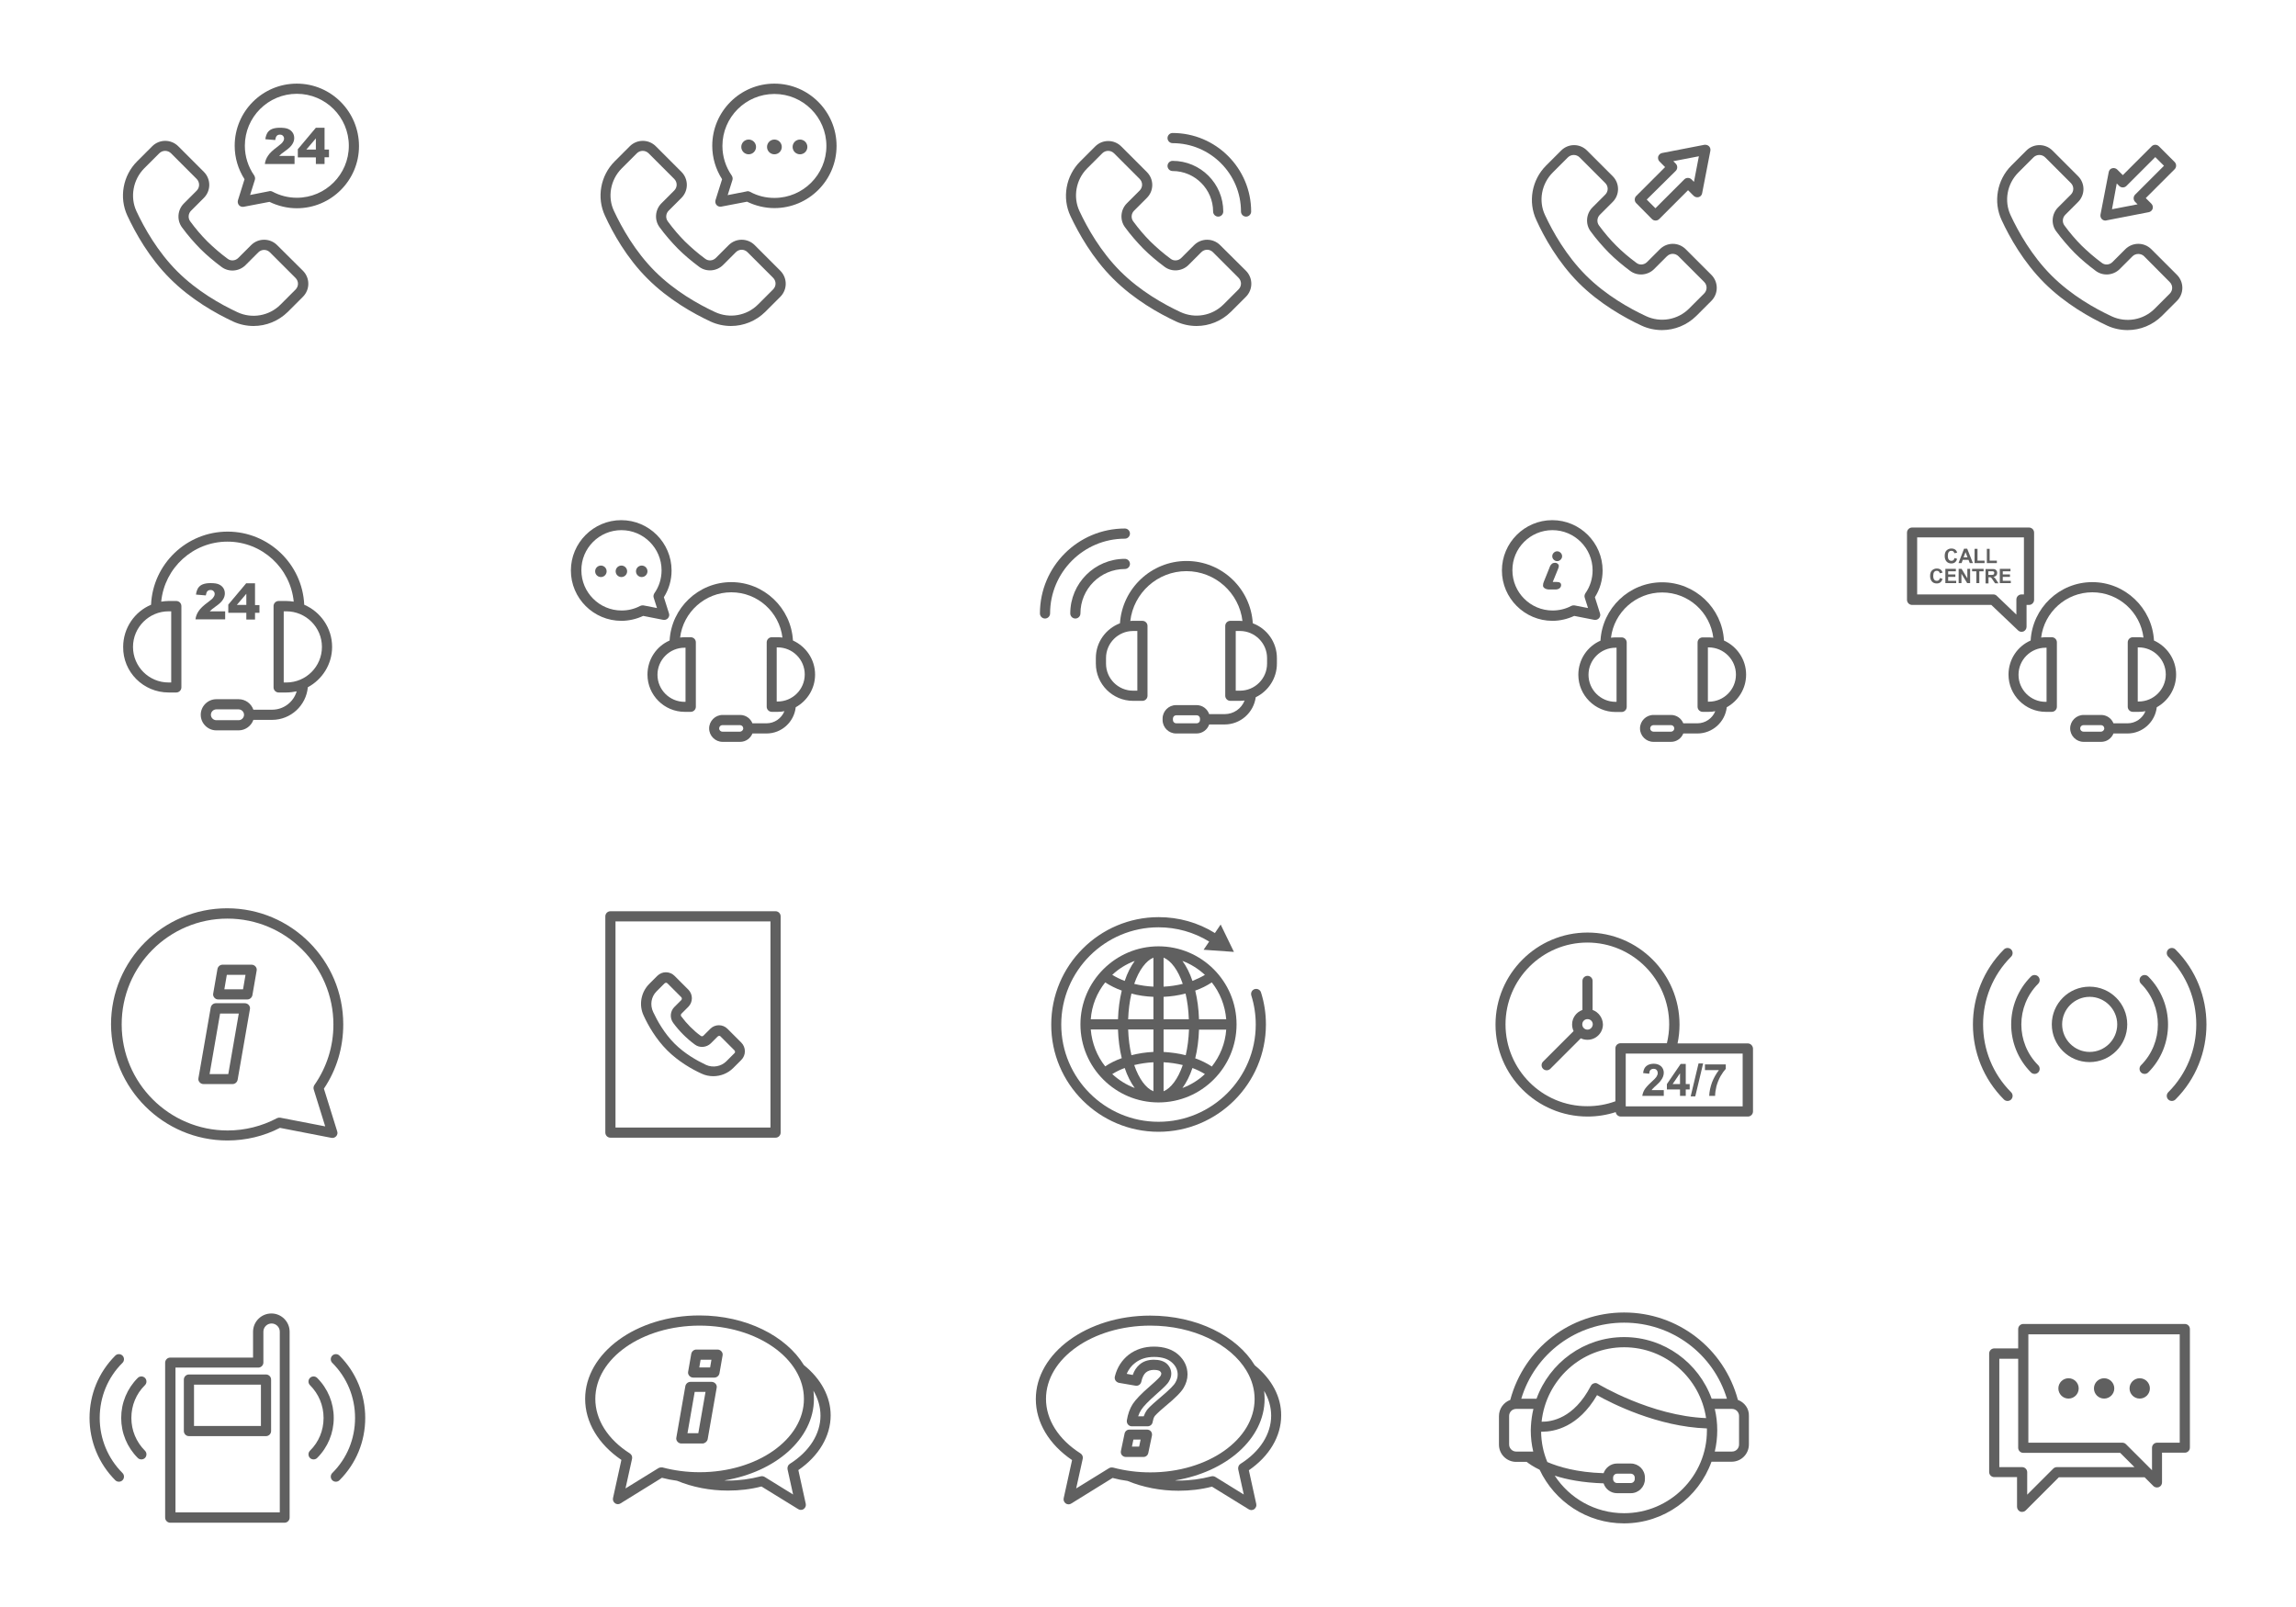 <?xml version="1.0" encoding="utf-8"?>
<!-- Generator: Adobe Illustrator 21.0.0, SVG Export Plug-In . SVG Version: 6.00 Build 0)  -->
<svg version="1.1" id="Layer_1" xmlns="http://www.w3.org/2000/svg" xmlns:xlink="http://www.w3.org/1999/xlink" x="0px" y="0px"
	 width="1400px" height="980px" viewBox="0 0 1400 980" style="enable-background:new 0 0 1400 980;" xml:space="preserve">
<style type="text/css">
	.st0{fill:#606060;}
</style>
<g>
	<path class="st0" d="M103.8,170c12.7,12.7,27.9,21.2,38.4,26.1c3.9,1.8,8.2,2.7,12.4,2.7c7.7,0,15.2-3,20.9-8.6l9.2-9.2
		c4.4-4.4,4.4-11.5,0-15.9L169,149.5c-4.4-4.4-11.5-4.4-15.9,0l-7.8,7.8c-1.8,1.8-4.6,2-6.5,0.5c-4.5-3.3-8.6-6.9-12.3-10.5
		c-3.7-3.7-7.2-7.8-10.5-12.3c-1.5-2-1.2-4.8,0.5-6.5l7.8-7.8c4.4-4.4,4.4-11.5,0-15.9l-15.6-15.6c-4.4-4.4-11.5-4.4-15.9,0
		l-9.2,9.2c-8.7,8.7-11.1,22.1-5.9,33.2C82.6,142.1,91.1,157.4,103.8,170z M87.9,102.7l9.2-9.2c1-1,2.3-1.5,3.6-1.5
		c1.3,0,2.6,0.5,3.6,1.5l15.6,15.6c0.9,0.9,1.5,2.2,1.5,3.6c0,1.3-0.5,2.6-1.5,3.6l-7.8,7.8c-3.9,3.9-4.4,10.2-1.1,14.6
		c3.5,4.8,7.3,9.1,11.1,13c3.9,3.9,8.3,7.6,13,11.1c4.4,3.3,10.7,2.8,14.6-1.1l7.8-7.8c2-2,5.1-2,7.1,0l15.6,15.6c2,2,2,5.1,0,7.1
		l-9.2,9.2c-6.9,6.9-17.4,8.7-26.2,4.6c-10.1-4.7-24.6-12.8-36.7-24.9c-12-12-20.2-26.6-24.9-36.7C79.2,120.2,81.1,109.6,87.9,102.7
		z"/>
	<path class="st0" d="M145.1,122.1c-0.3,1-0.1,2.2,0.6,3c0.7,0.8,1.8,1.2,2.9,1l15.7-3c5.2,2.5,10.9,3.9,16.7,3.9
		c20.9,0,37.9-17,37.9-37.9S202,51,181,51s-37.9,17-37.9,37.9c0,7.3,2.1,14.3,6,20.4L145.1,122.1z M181,57.2
		c17.5,0,31.7,14.2,31.7,31.7s-14.2,31.7-31.7,31.7c-5.2,0-10.3-1.3-14.8-3.7c-0.4-0.2-0.9-0.4-1.4-0.4c-0.2,0-0.4,0-0.6,0.1
		l-11.7,2.3l2.9-9.2c0.3-0.9,0.1-1.9-0.4-2.7c-3.7-5.3-5.7-11.6-5.7-18.1C149.3,71.4,163.5,57.2,181,57.2z"/>
	<path class="st0" d="M169.3,89.4c-2.9,2.1-4.9,4-5.9,5.6c-1.1,1.6-1.7,3.3-1.9,5h18.1v-4.9h-9.4c0.6-0.5,1-1,1.4-1.3
		c0.4-0.3,1.2-0.9,2.4-1.8c2-1.4,3.5-2.8,4.2-4c0.8-1.2,1.2-2.5,1.2-3.8c0-1.2-0.3-2.4-1-3.4s-1.6-1.7-2.8-2.2
		c-1.2-0.5-2.8-0.7-5-0.7c-2,0-3.6,0.3-4.8,0.8c-1.2,0.5-2,1.2-2.7,2.2c-0.6,1-1.1,2.3-1.3,4l6,0.5c0.2-1.2,0.5-2.1,1-2.6
		c0.5-0.5,1.1-0.7,1.9-0.7c0.7,0,1.4,0.2,1.8,0.7c0.5,0.5,0.7,1,0.7,1.7c0,0.6-0.2,1.3-0.7,1.9C172.2,87.1,171.1,88,169.3,89.4z"/>
	<path class="st0" d="M192.6,100h5.3v-4.1h2.7v-4.7h-2.7V77.9h-5.3l-11,13.1v5h11V100z M186.8,91.2l5.8-6.8v6.8H186.8z"/>
</g>
<g>
	<path class="st0" d="M394.9,170c12.7,12.7,27.9,21.2,38.4,26.1c3.9,1.8,8.2,2.7,12.4,2.7c7.7,0,15.2-3,20.9-8.6l9.2-9.2
		c4.4-4.4,4.4-11.5,0-15.9l-15.6-15.6c-4.4-4.4-11.5-4.4-15.9,0l-7.8,7.8c-1.8,1.8-4.6,2-6.5,0.5c-4.5-3.3-8.6-6.9-12.3-10.5
		c-3.7-3.7-7.2-7.8-10.5-12.3c-1.5-2-1.2-4.8,0.5-6.5l7.8-7.8c4.4-4.4,4.4-11.5,0-15.9l-15.6-15.6c-4.4-4.4-11.5-4.4-15.9,0
		l-9.2,9.2c-8.7,8.7-11.1,22.1-5.9,33.2C373.7,142.1,382.2,157.4,394.9,170z M379.1,102.7l9.2-9.2c1-1,2.3-1.5,3.6-1.5
		c1.3,0,2.6,0.5,3.6,1.5l15.6,15.6c2,2,2,5.1,0,7.1l-7.8,7.8c-3.9,3.9-4.4,10.2-1.1,14.6c3.5,4.8,7.3,9.1,11.1,13
		c3.9,3.9,8.3,7.6,13,11.1c4.4,3.3,10.7,2.8,14.6-1.1l7.8-7.8c2-2,5.1-2,7.1,0l15.6,15.6c2,2,2,5.1,0,7.1l-9.2,9.2
		c-6.9,6.9-17.4,8.7-26.2,4.6c-10.1-4.7-24.6-12.8-36.7-24.9c-12-12-20.2-26.6-24.9-36.7C370.3,120.2,372.2,109.6,379.1,102.7z"/>
	<path class="st0" d="M472.2,51c-20.9,0-37.9,17-37.9,37.9c0,7.3,2.1,14.3,6,20.4l-4,12.7c-0.3,1-0.1,2.2,0.6,3
		c0.7,0.8,1.8,1.2,2.9,1l15.7-3c5.2,2.5,10.9,3.9,16.7,3.9c20.9,0,37.9-17,37.9-37.9S493.1,51,472.2,51z M472.2,120.7
		c-5.2,0-10.2-1.2-14.8-3.7c-0.4-0.2-0.9-0.4-1.4-0.4c-0.2,0-0.4,0-0.6,0.1l-11.7,2.3l2.9-9.2c0.3-0.9,0.1-1.9-0.4-2.7
		c-3.7-5.3-5.7-11.6-5.7-18.1c0-17.5,14.2-31.7,31.7-31.7s31.7,14.2,31.7,31.7S489.7,120.7,472.2,120.7z"/>
	<circle class="st0" cx="456.5" cy="89.6" r="4.5"/>
	<circle class="st0" cx="472.2" cy="89.6" r="4.5"/>
	<circle class="st0" cx="487.8" cy="89.6" r="4.5"/>
</g>
<g>
	<path class="st0" d="M678.8,170c12.7,12.7,27.9,21.2,38.4,26.1c3.9,1.8,8.2,2.7,12.4,2.7c7.7,0,15.2-3,20.9-8.6l9.2-9.2
		c4.4-4.4,4.4-11.5,0-15.9L744,149.5c-4.4-4.4-11.5-4.4-15.9,0l-7.8,7.8c-1.8,1.8-4.6,2-6.5,0.5c-4.5-3.3-8.6-6.9-12.3-10.5
		c-3.7-3.7-7.2-7.8-10.5-12.3c-1.5-2-1.2-4.8,0.5-6.5l7.8-7.8c2.1-2.1,3.3-4.9,3.3-7.9c0-3-1.2-5.8-3.3-7.9l-15.6-15.6
		c-4.4-4.4-11.5-4.4-15.9,0l-9.2,9.2c-8.7,8.7-11.1,22.1-5.9,33.2C657.6,142.1,666.1,157.4,678.8,170z M662.9,102.7l9.2-9.2
		c1-1,2.3-1.5,3.6-1.5c1.3,0,2.6,0.5,3.6,1.5l15.6,15.6c2,2,2,5.1,0,7.1l-7.8,7.8c-3.9,3.9-4.4,10.2-1.1,14.6
		c3.5,4.8,7.3,9.1,11.1,13c3.9,3.9,8.3,7.6,13,11.1c4.4,3.3,10.7,2.8,14.6-1.1l7.8-7.8c2-2,5.1-2,7.1,0l15.6,15.6c2,2,2,5.1,0,7.1
		l-9.2,9.2c-6.9,6.9-17.4,8.7-26.2,4.6c-10.1-4.7-24.6-12.8-36.7-24.9c-12-12-20.2-26.6-24.9-36.7
		C654.2,120.2,656,109.6,662.9,102.7z"/>
	<path class="st0" d="M715,104.3c13.6,0,24.7,11.1,24.7,24.7c0,1.7,1.4,3.1,3.1,3.1s3.1-1.4,3.1-3.1c0-17.1-13.9-30.9-30.9-30.9
		c-1.7,0-3.1,1.4-3.1,3.1C711.9,102.9,713.3,104.3,715,104.3z"/>
	<path class="st0" d="M715,87.3c23,0,41.7,18.7,41.7,41.7c0,1.7,1.4,3.1,3.1,3.1s3.1-1.4,3.1-3.1c0-26.4-21.5-47.9-47.9-47.9
		c-1.7,0-3.1,1.4-3.1,3.1S713.3,87.3,715,87.3z"/>
</g>
<g>
	<path class="st0" d="M962.6,172.5c12.7,12.7,27.9,21.2,38.4,26.1c3.9,1.8,8.2,2.7,12.4,2.7c7.7,0,15.2-3,20.9-8.6l9.2-9.2
		c4.4-4.4,4.4-11.5,0-15.9l-15.6-15.6c-2.1-2.1-4.9-3.3-7.9-3.3c-3,0-5.8,1.2-7.9,3.3l-7.8,7.8c-1.8,1.8-4.6,2-6.5,0.5
		c-4.5-3.3-8.7-6.9-12.3-10.5c-3.7-3.7-7.2-7.8-10.5-12.3c-1.5-2-1.2-4.8,0.5-6.5l7.8-7.8c2.1-2.1,3.3-4.9,3.3-7.9s-1.2-5.8-3.3-7.9
		l-15.6-15.6c-2.1-2.1-4.9-3.3-7.9-3.3c-3,0-5.8,1.2-7.9,3.3l-9.2,9.2c-8.7,8.7-11.1,22.1-5.9,33.2
		C941.5,144.6,950,159.8,962.6,172.5z M946.8,105.2L956,96c0.9-0.9,2.2-1.5,3.6-1.5c1.3,0,2.6,0.5,3.6,1.5l15.6,15.6
		c2,2,2,5.1,0,7.1l-7.8,7.8c-3.9,3.9-4.4,10.2-1.1,14.6c3.5,4.8,7.3,9.1,11.1,13c3.9,3.9,8.3,7.6,13,11.1c4.4,3.3,10.7,2.8,14.6-1.1
		l7.8-7.8c2-2,5.1-2,7.1,0l15.6,15.6c2,2,2,5.1,0,7.1l-9.2,9.2c-6.9,6.9-17.4,8.7-26.2,4.6c-10.1-4.7-24.6-12.8-36.7-24.9
		c-12-12-20.2-26.6-24.9-36.7C938,122.6,939.9,112.1,946.8,105.2z"/>
	<path class="st0" d="M1007.3,133.6c0.6,0.6,1.4,0.9,2.2,0.9s1.6-0.3,2.2-0.9l17.6-17.6l3.4,3.4c0.8,0.8,2,1.1,3.1,0.8
		c1.1-0.3,1.9-1.2,2.1-2.4l5-25.8c0.2-1-0.1-2.1-0.8-2.8c-0.7-0.7-1.8-1-2.8-0.9l-25.8,5c-1.1,0.2-2,1-2.4,2.1
		c-0.3,1.1,0,2.3,0.8,3.1l3.4,3.4l-17.6,17.6c-1.2,1.2-1.2,3.2,0,4.4L1007.3,133.6z M1021.8,104.2c0.6-0.6,0.9-1.4,0.9-2.2
		c0-0.8-0.3-1.6-0.9-2.2l-1.5-1.5l15.6-3l-3,15.6l-1.5-1.5c-1.2-1.2-3.2-1.2-4.4,0l-17.6,17.6l-5.3-5.3L1021.8,104.2z"/>
</g>
<g>
	<path class="st0" d="M1246.5,172.5c12.7,12.7,27.9,21.2,38.4,26.1c3.9,1.8,8.2,2.7,12.4,2.7c7.7,0,15.2-3,20.9-8.6l9.2-9.2
		c4.4-4.4,4.4-11.5,0-15.9l-15.6-15.6c-4.4-4.4-11.5-4.4-15.9,0l-7.8,7.8c-1.8,1.8-4.6,2-6.5,0.5c-4.5-3.3-8.6-6.9-12.3-10.5
		c-3.7-3.7-7.2-7.8-10.5-12.3c-1.5-2-1.2-4.8,0.5-6.5l7.8-7.8c2.1-2.1,3.3-4.9,3.3-7.9s-1.2-5.8-3.3-7.9l-15.6-15.6
		c-4.4-4.4-11.5-4.4-15.9,0l-9.2,9.2c-8.7,8.7-11.1,22.1-5.9,33.2C1225.3,144.6,1233.8,159.8,1246.5,172.5z M1230.7,105.2l9.2-9.2
		c1-1,2.3-1.5,3.6-1.5s2.6,0.5,3.6,1.5l15.6,15.6c2,2,2,5.1,0,7.1l-7.8,7.8c-3.9,3.9-4.4,10.2-1.1,14.6c3.5,4.7,7.3,9.1,11.1,13
		c3.9,3.9,8.3,7.6,13,11.1c4.4,3.3,10.7,2.8,14.6-1.1l7.8-7.8c1.9-1.9,5.2-1.9,7.1,0L1323,172c2,2,2,5.1,0,7.1l-9.2,9.2
		c-6.9,6.9-17.4,8.7-26.2,4.6c-10.1-4.7-24.6-12.8-36.7-24.9c-12-12-20.2-26.6-24.9-36.7C1221.9,122.6,1223.8,112.1,1230.7,105.2z"
		/>
	<path class="st0" d="M1283.8,134.5c0.2,0,0.4,0,0.6-0.1l25.8-5c1.1-0.2,2-1,2.4-2.1c0.3-1.1,0-2.3-0.8-3.1l-3.4-3.4l17.6-17.6
		c1.2-1.2,1.2-3.2,0-4.4l-9.6-9.6c-1.2-1.2-3.2-1.2-4.4,0l-17.6,17.6l-3.4-3.4c-0.8-0.8-2-1.1-3.1-0.8c-1.1,0.3-1.9,1.2-2.1,2.4
		l-5,25.8c-0.2,1,0.1,2.1,0.8,2.8C1282.2,134.2,1282.9,134.5,1283.8,134.5z M1290.7,111.9l1.5,1.5c1.2,1.2,3.2,1.2,4.4,0l17.6-17.6
		l5.3,5.3l-17.6,17.6c-0.6,0.6-0.9,1.4-0.9,2.2c0,0.8,0.3,1.6,0.9,2.2l1.5,1.5l-15.6,3L1290.7,111.9z"/>
</g>
<g>
	<path class="st0" d="M102.8,422.3h4.7c1.7,0,3.1-1.4,3.1-3.1v-49.6c0-1.7-1.4-3.1-3.1-3.1h-4.7c-1.5,0-3,0.2-4.5,0.4
		c2-20.5,19.3-36.6,40.4-36.6s38.4,16.1,40.4,36.6c-1.5-0.2-3-0.4-4.5-0.4h-4.7c-1.7,0-3.1,1.4-3.1,3.1v49.6c0,1.7,1.4,3.1,3.1,3.1
		h4.7c2.2,0,4.3-0.3,6.3-0.7c-1.9,6.5-7.9,11.2-15,11.2h-11.4c-1.3-3.7-4.8-6.4-9-6.4h-13.6c-5.2,0-9.5,4.3-9.5,9.5
		c0,5.2,4.3,9.5,9.5,9.5h13.6c4.1,0,7.7-2.7,9-6.4h11.4c11.4,0,20.8-8.8,21.8-19.9c8.8-4.7,14.8-14,14.8-24.6c0-11.5-7-21.4-17-25.7
		c-1.1-24.8-21.7-44.6-46.7-44.6c-25.1,0-45.6,19.8-46.7,44.6c-10,4.2-17,14.2-17,25.7C74.9,409.8,87.4,422.3,102.8,422.3z
		 M145.5,439.2h-13.6c-1.8,0-3.3-1.5-3.3-3.3c0-1.8,1.5-3.3,3.3-3.3h13.6c1.8,0,3.3,1.5,3.3,3.3
		C148.8,437.7,147.3,439.2,145.5,439.2z M196.3,394.5c0,12-9.7,21.7-21.7,21.7H173v-43.4h1.6C186.5,372.8,196.3,382.5,196.3,394.5z
		 M102.8,372.8h1.6v43.4h-1.6c-12,0-21.7-9.7-21.7-21.7S90.9,372.8,102.8,372.8z"/>
	<path class="st0" d="M127,367.1c-2.9,2.1-4.9,4-5.9,5.6c-1.1,1.6-1.7,3.3-1.9,5h18.1v-4.9h-9.4c0.6-0.5,1-1,1.4-1.3
		c0.4-0.3,1.2-0.9,2.4-1.8c2-1.4,3.5-2.8,4.2-4c0.8-1.2,1.2-2.5,1.2-3.8c0-1.2-0.3-2.4-1-3.4c-0.7-1-1.6-1.7-2.8-2.2
		c-1.2-0.5-2.8-0.7-5-0.7c-2,0-3.6,0.3-4.8,0.8c-1.2,0.5-2,1.2-2.7,2.2c-0.6,1-1.1,2.3-1.3,4l6,0.5c0.2-1.2,0.5-2.1,1-2.6
		c0.5-0.5,1.1-0.7,1.9-0.7c0.7,0,1.4,0.2,1.8,0.7c0.5,0.5,0.7,1,0.7,1.7c0,0.6-0.2,1.3-0.7,1.9C129.9,364.8,128.8,365.8,127,367.1z"
		/>
	<path class="st0" d="M150.2,355.6l-11,13.1v5h11v4.1h5.3v-4.1h2.7v-4.7h-2.7v-13.3H150.2z M150.2,368.9h-5.8l5.8-6.8V368.9z"/>
</g>
<g>
	<path class="st0" d="M485.2,431.3c7-3.9,11.8-11.3,11.8-19.9c0-9.3-5.6-17.2-13.5-20.8c-1.1-19.8-17.6-35.6-37.6-35.6
		c-20.1,0-36.5,15.8-37.6,35.6c-8,3.5-13.5,11.5-13.5,20.8c0,12.5,10.2,22.7,22.7,22.7h3.7c1.7,0,3.1-1.4,3.1-3.1v-39.3
		c0-1.7-1.4-3.1-3.1-3.1h-3.7c-1,0-1.9,0.1-2.8,0.2c1.9-15.5,15.2-27.6,31.2-27.6c16.1,0,29.3,12.1,31.2,27.6
		c-0.9-0.1-1.9-0.2-2.8-0.2h-3.7c-1.7,0-3.1,1.4-3.1,3.1V431c0,1.7,1.4,3.1,3.1,3.1h3.7c1.4,0,2.7-0.1,4-0.4
		c-1.7,4.3-6,7.4-10.9,7.4h-8.6c-1.2-3-4.1-5.1-7.5-5.1h-10.7c-4.5,0-8.2,3.7-8.2,8.2s3.7,8.2,8.2,8.2h10.7c3.4,0,6.3-2.1,7.5-5.1
		h8.6C476.6,447.3,484.2,440.3,485.2,431.3z M418,394.9v33.1h-0.6c-9.1,0-16.5-7.4-16.5-16.5s7.4-16.5,16.5-16.5H418z M473.6,427.9
		v-33.1h0.6c9.1,0,16.5,7.4,16.5,16.5s-7.4,16.5-16.5,16.5H473.6z M451.2,446.2h-10.7c-1.1,0-2-0.9-2-2s0.9-2,2-2h10.7
		c1.1,0,2,0.9,2,2S452.2,446.2,451.2,446.2z"/>
	<path class="st0" d="M378.9,378.6c4.6,0,9.2-1.1,13.3-3l12.2,2.4c1.1,0.2,2.2-0.2,2.9-1c0.7-0.8,1-1.9,0.6-3l-3.1-9.8
		c3.1-4.9,4.7-10.5,4.7-16.3c0-16.9-13.8-30.7-30.7-30.7c-16.9,0-30.7,13.8-30.7,30.7S361.9,378.6,378.9,378.6z M378.9,323.3
		c13.5,0,24.5,11,24.5,24.5c0,5-1.5,9.9-4.4,14c-0.5,0.8-0.7,1.8-0.4,2.7l2,6.3l-8.2-1.6c-0.7-0.1-1.4,0-2,0.3
		c-3.6,1.9-7.4,2.8-11.4,2.8c-13.5,0-24.5-11-24.5-24.5C354.4,334.3,365.4,323.3,378.9,323.3z"/>
	<circle class="st0" cx="391.3" cy="348.4" r="3.5"/>
	<circle class="st0" cx="378.9" cy="348.4" r="3.5"/>
	<circle class="st0" cx="366.4" cy="348.4" r="3.5"/>
</g>
<g>
	<path class="st0" d="M723.5,342.1c-21.5,0-39.2,16.8-40.6,38c-8.6,3.3-14.7,11.5-14.7,21.2v3.4c0,12.5,10.2,22.7,22.7,22.7h5.7
		c1.7,0,3.1-1.4,3.1-3.1v-42.6c0-1.7-1.4-3.1-3.1-3.1h-5.7c-0.6,0-1.1,0-1.7,0.1c2-17.1,16.6-30.4,34.2-30.4
		c17.6,0,32.2,13.3,34.2,30.4c-0.6,0-1.1-0.1-1.7-0.1h-5.7c-1.7,0-3.1,1.4-3.1,3.1v42.6c0,1.7,1.4,3.1,3.1,3.1h5.7c1,0,2-0.1,3-0.2
		c-1.9,4.9-6.6,8.3-12.2,8.3h-9.4c-1.1-3.2-4.1-5.5-7.7-5.5h-12.5c-4.5,0-8.2,3.7-8.2,8.2v0.9c0,4.5,3.7,8.2,8.2,8.2h12.5
		c3.6,0,6.6-2.3,7.7-5.5h9.4c9.7,0,17.7-7.2,19-16.6c7.6-3.7,12.9-11.5,12.9-20.5v-3.4c0-9.7-6.1-18-14.7-21.2
		C762.6,358.9,745,342.1,723.5,342.1z M693.5,384.8v36.4h-2.6c-9.1,0-16.5-7.4-16.5-16.5v-3.4c0-9.1,7.4-16.5,16.5-16.5H693.5z
		 M731.7,439.1c0,1.1-0.9,2-2,2h-12.5c-1.1,0-2-0.9-2-2v-0.9c0-1.1,0.9-2,2-2h12.5c1.1,0,2,0.9,2,2V439.1z M772.6,401.3v3.4
		c0,9.1-7.4,16.5-16.5,16.5h-2.6v-36.4h2.6C765.1,384.8,772.6,392.2,772.6,401.3z"/>
	<path class="st0" d="M658.8,374.1c0-15,12.2-27.1,27.1-27.1c1.7,0,3.1-1.4,3.1-3.1c0-1.7-1.4-3.1-3.1-3.1
		c-18.4,0-33.3,14.9-33.3,33.3c0,1.7,1.4,3.1,3.1,3.1C657.4,377.2,658.8,375.8,658.8,374.1z"/>
	<path class="st0" d="M637.2,377.2c1.7,0,3.1-1.4,3.1-3.1c0-25.1,20.4-45.6,45.6-45.6c1.7,0,3.1-1.4,3.1-3.1c0-1.7-1.4-3.1-3.1-3.1
		c-28.6,0-51.8,23.2-51.8,51.8C634.1,375.8,635.5,377.2,637.2,377.2z"/>
</g>
<g>
	<path class="st0" d="M1013.5,355.1c-20.1,0-36.5,15.8-37.6,35.6c-8,3.5-13.5,11.5-13.5,20.8c0,12.5,10.2,22.7,22.7,22.7h3.7
		c1.7,0,3.1-1.4,3.1-3.1v-39.3c0-1.7-1.4-3.1-3.1-3.1h-3.7c-1,0-1.9,0.1-2.8,0.2c1.9-15.5,15.2-27.6,31.2-27.6
		c16.1,0,29.3,12.1,31.2,27.6c-0.9-0.1-1.9-0.2-2.8-0.2h-3.7c-1.7,0-3.1,1.4-3.1,3.1V431c0,1.7,1.4,3.1,3.1,3.1h3.7
		c1.4,0,2.7-0.1,4-0.4c-1.7,4.3-6,7.4-10.9,7.4h-8.6c-1.2-3-4.1-5.1-7.5-5.1h-10.7c-4.5,0-8.2,3.7-8.2,8.2s3.7,8.2,8.2,8.2h10.7
		c3.4,0,6.3-2.1,7.5-5.1h8.6c9.2,0,16.9-7,17.9-16c7-3.9,11.8-11.3,11.8-19.9c0-9.3-5.6-17.2-13.5-20.8
		C1050.1,370.8,1033.6,355.1,1013.5,355.1z M985.7,394.9v33.1h-0.6c-9.1,0-16.5-7.4-16.5-16.5s7.4-16.5,16.5-16.5H985.7z
		 M1018.9,446.2h-10.7c-1.1,0-2-0.9-2-2s0.9-2,2-2h10.7c1.1,0,2,0.9,2,2S1020,446.2,1018.9,446.2z M1058.5,411.4
		c0,9.1-7.4,16.5-16.5,16.5h-0.6v-33.1h0.6C1051.1,394.9,1058.5,402.3,1058.5,411.4z"/>
	<path class="st0" d="M946.6,378.6c4.6,0,9.2-1.1,13.3-3l12.2,2.4c1.1,0.2,2.2-0.2,2.9-1c0.7-0.8,1-1.9,0.6-3l-3.1-9.8
		c3.1-4.9,4.7-10.5,4.7-16.3c0-16.9-13.8-30.7-30.7-30.7c-16.9,0-30.7,13.8-30.7,30.7S929.7,378.6,946.6,378.6z M946.6,323.3
		c13.5,0,24.5,11,24.5,24.5c0,5-1.5,9.9-4.4,14c-0.5,0.8-0.7,1.8-0.4,2.7l2,6.3l-8.2-1.6c-0.7-0.1-1.4,0-2,0.3
		c-3.5,1.9-7.5,2.8-11.4,2.8c-13.5,0-24.5-11-24.5-24.5C922.1,334.3,933.1,323.3,946.6,323.3z"/>
	<path class="st0" d="M949.5,342.2c0.8,0,1.5-0.3,2.1-0.9c0.6-0.6,0.9-1.3,0.9-2.1c0-0.8-0.3-1.5-0.9-2.1c-0.6-0.6-1.3-0.9-2.1-0.9
		c-0.8,0-1.5,0.3-2.1,0.9c-0.6,0.6-0.9,1.3-0.9,2.1c0,0.8,0.3,1.5,0.9,2.1C948,341.9,948.7,342.2,949.5,342.2z"/>
	<path class="st0" d="M941.8,358.7c0.7,0.5,1.7,0.8,3,0.8h3.4c1.1,0,2-0.2,2.7-0.7c0.6-0.5,1-1.2,1-2c0-1.3-0.9-1.9-2.7-1.9h-2.4
		l3.1-7.6c0.4-0.9,0.6-1.6,0.6-2.1c0-0.6-0.2-1-0.7-1.4c-0.4-0.4-1-0.6-1.6-0.6c-1.5,0-2.5,0.8-3.2,2.4l-0.2,0.6l-3.5,8.7
		c-0.3,0.7-0.4,1.3-0.4,1.8C940.7,357.5,941.1,358.2,941.8,358.7z"/>
</g>
<g>
	<path class="st0" d="M1315.1,431.3c7-3.9,11.8-11.3,11.8-19.9c0-9.3-5.6-17.2-13.5-20.8c-1.1-19.8-17.6-35.6-37.6-35.6
		c-20.1,0-36.5,15.8-37.6,35.6c-8,3.5-13.5,11.5-13.5,20.8c0,12.5,10.2,22.7,22.7,22.7h3.7c1.7,0,3.1-1.4,3.1-3.1v-39.3
		c0-1.7-1.4-3.1-3.1-3.1h-3.7c-1,0-1.9,0.1-2.8,0.2c1.9-15.5,15.2-27.6,31.2-27.6c16.1,0,29.3,12.1,31.2,27.6
		c-0.9-0.1-1.9-0.2-2.8-0.2h-3.7c-1.7,0-3.1,1.4-3.1,3.1V431c0,1.7,1.4,3.1,3.1,3.1h3.7c1.4,0,2.7-0.1,4-0.4
		c-1.7,4.3-6,7.4-10.9,7.4h-8.6c-1.2-3-4.1-5.1-7.5-5.1h-10.7c-4.5,0-8.2,3.7-8.2,8.2s3.7,8.2,8.2,8.2h10.7c3.4,0,6.3-2.1,7.5-5.1
		h8.6C1306.4,447.3,1314.1,440.3,1315.1,431.3z M1247.9,394.9v33.1h-0.6c-9.1,0-16.5-7.4-16.5-16.5s7.4-16.5,16.5-16.5H1247.9z
		 M1303.5,427.9v-33.1h0.6c9.1,0,16.5,7.4,16.5,16.5s-7.4,16.5-16.5,16.5H1303.5z M1281.1,446.2h-10.7c-1.1,0-2-0.9-2-2s0.9-2,2-2
		h10.7c1.1,0,2,0.9,2,2S1282.1,446.2,1281.1,446.2z"/>
	<path class="st0" d="M1230.5,384.4c0.6,0.6,1.4,0.9,2.1,0.9c0.4,0,0.8-0.1,1.2-0.2c1.1-0.5,1.9-1.6,1.9-2.8v-13.4h1.5
		c1.7,0,3.1-1.4,3.1-3.1v-41c0-1.7-1.4-3.1-3.1-3.1h-71.3c-1.7,0-3.1,1.4-3.1,3.1v41c0,1.7,1.4,3.1,3.1,3.1h48.3L1230.5,384.4z
		 M1169,327.7h65.1v34.8h-1.5c-1.7,0-3.1,1.4-3.1,3.1v9.2l-11.9-11.4c-0.6-0.6-1.3-0.9-2.1-0.9H1169V327.7z"/>
	<path class="st0" d="M1191.1,341.6c-0.3,0.3-0.7,0.4-1.2,0.4c-0.6,0-1.2-0.2-1.6-0.7c-0.4-0.5-0.6-1.3-0.6-2.4c0-1,0.2-1.8,0.6-2.3
		c0.4-0.5,0.9-0.7,1.6-0.7c0.5,0,0.9,0.1,1.2,0.4c0.3,0.3,0.5,0.6,0.6,1.1l1.7-0.4c-0.2-0.7-0.5-1.2-0.9-1.6
		c-0.7-0.6-1.5-0.9-2.6-0.9c-1.2,0-2.2,0.4-3,1.2c-0.8,0.8-1.1,1.9-1.1,3.4c0,1.4,0.4,2.5,1.1,3.3c0.7,0.8,1.7,1.2,2.9,1.2
		c0.9,0,1.7-0.2,2.3-0.7c0.6-0.5,1-1.2,1.3-2.1l-1.7-0.5C1191.7,340.8,1191.5,341.3,1191.1,341.6z"/>
	<path class="st0" d="M1196.8,341.4h3.5l0.8,2h1.9l-3.5-8.8h-1.9l-3.4,8.8h1.9L1196.8,341.4z M1198.5,336.7l1.2,3.2h-2.4
		L1198.5,336.7z"/>
	<polygon class="st0" points="1205.8,334.7 1204,334.7 1204,343.4 1210.1,343.4 1210.1,341.9 1205.8,341.9 	"/>
	<polygon class="st0" points="1217.6,341.9 1213.2,341.9 1213.2,334.7 1211.5,334.7 1211.5,343.4 1217.6,343.4 	"/>
	<path class="st0" d="M1182.2,353.8c-0.3,0.3-0.7,0.4-1.2,0.4c-0.6,0-1.2-0.2-1.6-0.7c-0.4-0.5-0.6-1.3-0.6-2.4c0-1,0.2-1.8,0.6-2.3
		c0.4-0.5,0.9-0.7,1.6-0.7c0.5,0,0.9,0.1,1.2,0.4c0.3,0.3,0.5,0.6,0.6,1.1l1.7-0.4c-0.2-0.7-0.5-1.2-0.9-1.6
		c-0.7-0.6-1.5-0.9-2.6-0.9c-1.2,0-2.2,0.4-3,1.2c-0.8,0.8-1.1,1.9-1.1,3.4c0,1.4,0.4,2.5,1.1,3.3c0.7,0.8,1.7,1.2,2.9,1.2
		c0.9,0,1.7-0.2,2.3-0.7c0.6-0.5,1-1.2,1.3-2.1l-1.7-0.5C1182.8,353.1,1182.5,353.5,1182.2,353.8z"/>
	<polygon class="st0" points="1187.9,351.8 1192.3,351.8 1192.3,350.3 1187.9,350.3 1187.9,348.4 1192.6,348.4 1192.6,346.9 
		1186.2,346.9 1186.2,355.6 1192.8,355.6 1192.8,354.2 1187.9,354.2 	"/>
	<polygon class="st0" points="1199.6,352.7 1196.1,346.9 1194.3,346.9 1194.3,355.6 1196,355.6 1196,349.9 1199.5,355.6 
		1201.3,355.6 1201.3,346.9 1199.6,346.9 	"/>
	<polygon class="st0" points="1202.5,348.4 1205.1,348.4 1205.1,355.6 1206.9,355.6 1206.9,348.4 1209.5,348.4 1209.5,346.9 
		1202.5,346.9 	"/>
	<path class="st0" d="M1218.5,355.6l-1.1-1.7c-0.4-0.7-0.8-1.2-1-1.4c-0.2-0.3-0.6-0.5-0.9-0.7c0.8-0.1,1.3-0.4,1.7-0.8
		c0.4-0.4,0.6-1,0.6-1.6c0-0.5-0.1-1-0.4-1.4c-0.3-0.4-0.6-0.7-1-0.8c-0.4-0.2-1.1-0.2-2-0.2h-3.7v8.8h1.8V352h0.4
		c0.4,0,0.7,0,0.9,0.1c0.2,0.1,0.4,0.2,0.5,0.4c0.2,0.2,0.5,0.6,0.9,1.3l1.3,1.9H1218.5z M1213.7,350.6h-1.3v-2.2h1.4
		c0.7,0,1.1,0,1.3,0c0.3,0,0.5,0.2,0.7,0.3c0.2,0.2,0.2,0.4,0.2,0.7c0,0.3-0.1,0.5-0.2,0.7c-0.1,0.2-0.3,0.3-0.5,0.4
		C1215.1,350.6,1214.5,350.6,1213.7,350.6z"/>
	<polygon class="st0" points="1226.1,354.2 1221.2,354.2 1221.2,351.8 1225.6,351.8 1225.6,350.3 1221.2,350.3 1221.2,348.4 
		1225.9,348.4 1225.9,346.9 1219.4,346.9 1219.4,355.6 1226.1,355.6 	"/>
</g>
<g>
	<path class="st0" d="M138.7,695.5c11.1,0,22.2-2.6,32-7.7l31.4,6.1c1.1,0.2,2.2-0.2,2.9-1c0.7-0.8,1-1.9,0.6-3l-8.1-26
		c7.8-11.6,11.8-25.1,11.8-39.2c0-39-31.7-70.8-70.8-70.8s-70.8,31.7-70.8,70.8C67.9,663.8,99.7,695.5,138.7,695.5z M138.7,560.2
		c35.6,0,64.6,29,64.6,64.6c0,13.3-4,26-11.6,36.9c-0.5,0.8-0.7,1.8-0.4,2.7l7,22.5l-27.4-5.3c-0.7-0.1-1.4,0-2,0.3
		c-9.2,4.9-19.6,7.5-30.1,7.5c-35.6,0-64.6-29-64.6-64.6C74.1,589.1,103.1,560.2,138.7,560.2z"/>
	<path class="st0" d="M124.1,661.1h17.7c1.5,0,2.8-1.1,3.1-2.6l7.5-43.1c0.2-0.9-0.1-1.8-0.7-2.5c-0.6-0.7-1.5-1.1-2.4-1.1h-17.7
		c-1.5,0-2.8,1.1-3.1,2.6l-7.5,43.1c-0.2,0.9,0.1,1.8,0.7,2.5C122.3,660.7,123.2,661.1,124.1,661.1z M134.2,618.1h11.4l-6.4,36.9
		h-11.4L134.2,618.1z"/>
	<path class="st0" d="M133.1,609.5h17.7c1.5,0,2.8-1.1,3.1-2.6l2.6-15c0.2-0.9-0.1-1.8-0.7-2.5c-0.6-0.7-1.5-1.1-2.4-1.1h-17.7
		c-1.5,0-2.8,1.1-3.1,2.6l-2.6,15c-0.2,0.9,0.1,1.8,0.7,2.5C131.3,609.1,132.1,609.5,133.1,609.5z M138.3,594.5h11.4l-1.5,8.8h-11.4
		L138.3,594.5z"/>
</g>
<g>
	<path class="st0" d="M372.2,555.7c-1.7,0-3.1,1.4-3.1,3.1v131.9c0,1.7,1.4,3.1,3.1,3.1h100.7c1.7,0,3.1-1.4,3.1-3.1V558.8
		c0-1.7-1.4-3.1-3.1-3.1H372.2z M469.8,687.6h-94.5V561.9h94.5V687.6z"/>
	<path class="st0" d="M406.8,640.5c6.9,6.9,15.2,11.6,20.9,14.2c2.3,1.1,4.8,1.6,7.2,1.6c4.5,0,8.9-1.7,12.2-5l4.9-4.9
		c1.4-1.4,2.2-3.3,2.2-5.3c0-2-0.8-3.9-2.2-5.3l-8.4-8.4c-2.9-2.9-7.6-2.9-10.5,0l-4.2,4.2c-0.4,0.4-1.1,0.5-1.6,0.1
		c-2.4-1.7-4.5-3.6-6.4-5.5c-1.9-1.9-3.8-4.1-5.5-6.4c-0.4-0.5-0.3-1.2,0.1-1.6l4.2-4.2c2.9-2.9,2.9-7.6,0-10.5l-8.4-8.4
		c-2.9-2.9-7.6-2.9-10.5,0l-4.9,4.9c-5.1,5.1-6.5,12.9-3.4,19.4C395.2,625.3,399.9,633.6,406.8,640.5z M400.3,604.6l4.9-4.9
		c0.2-0.2,0.6-0.4,0.9-0.4c0.3,0,0.6,0.1,0.9,0.4l8.4,8.4c0.5,0.5,0.5,1.3,0,1.8l-4.2,4.2c-2.6,2.6-2.9,6.7-0.7,9.7
		c1.9,2.6,4,5,6.1,7.1c2.1,2.1,4.5,4.2,7.1,6.1c2.9,2.2,7.1,1.8,9.7-0.7l4.2-4.2c0.3-0.3,0.7-0.4,0.9-0.4c0.2,0,0.6,0,0.9,0.4
		l8.4,8.4c0.3,0.3,0.4,0.7,0.4,0.9s0,0.6-0.4,0.9l-4.9,4.9c-3.2,3.2-8.2,4.1-12.4,2.2c-5.3-2.5-12.9-6.7-19.2-13
		c-6.3-6.3-10.5-13.9-13-19.2C396.2,612.8,397.1,607.8,400.3,604.6z"/>
</g>
<g>
	<path class="st0" d="M706.4,690.2c36.1,0,65.5-29.4,65.5-65.5c0-6.7-1-13.2-3-19.5c-0.5-1.6-2.2-2.5-3.9-2c-1.6,0.5-2.5,2.2-2,3.9
		c1.8,5.7,2.7,11.7,2.7,17.7c0,32.7-26.6,59.3-59.3,59.3c-32.7,0-59.3-26.6-59.3-59.3c0-32.7,26.6-59.3,59.3-59.3
		c11,0,21.6,3,30.9,8.7l-3.4,5l18.5,1.3l-8.1-16.7l-3.5,5.2c-10.3-6.4-22.1-9.7-34.3-9.7c-36.1,0-65.5,29.4-65.5,65.5
		C640.9,660.9,670.3,690.2,706.4,690.2z"/>
	<path class="st0" d="M658.8,624.7c0,26.3,21.4,47.6,47.6,47.6c26.3,0,47.6-21.4,47.6-47.6c0-26.3-21.4-47.6-47.6-47.6
		C680.2,577.1,658.8,598.5,658.8,624.7z M703.3,601.7c-4-0.2-8-0.8-11.7-1.7c2.9-8.5,7.3-14.2,11.7-16V601.7z M703.3,607.9v13.7
		h-15.4c0.2-5.7,0.9-11,2-15.7C694.2,607.1,698.7,607.7,703.3,607.9z M703.3,627.8v13.7c-4.6,0.2-9.1,0.9-13.4,2
		c-1.1-4.7-1.8-9.9-2-15.7H703.3z M703.3,647.8v17.7c-4.5-1.8-8.8-7.5-11.7-16C695.4,648.6,699.3,648,703.3,647.8z M709.5,647.8
		c4,0.2,8,0.8,11.7,1.7c-2.9,8.5-7.3,14.2-11.7,16V647.8z M709.5,641.5v-13.7H725c-0.2,5.7-0.9,11-2,15.7
		C718.7,642.4,714.1,641.8,709.5,641.5z M709.5,621.6v-13.7c4.6-0.2,9.1-0.9,13.4-2c1.1,4.7,1.8,9.9,2,15.7H709.5z M709.5,601.7V584
		c4.5,1.8,8.8,7.5,11.7,16C717.5,600.9,713.6,601.5,709.5,601.7z M685.8,598.2c-2.7-1-5.3-2.3-7.6-3.7c3.9-3.7,8.6-6.6,13.7-8.5
		C689.5,589.3,687.4,593.4,685.8,598.2z M684,604.1c-1.3,5.3-2.1,11.2-2.3,17.5h-16.6c0.6-8.5,3.8-16.2,8.8-22.5
		C677,601.1,680.4,602.8,684,604.1z M681.7,627.8c0.2,6.3,1,12.2,2.3,17.5c-3.7,1.3-7.1,3-10.1,5c-5-6.3-8.1-14.1-8.8-22.5H681.7z
		 M685.8,651.3c1.6,4.8,3.7,8.9,6.1,12.2c-5.1-1.9-9.8-4.9-13.7-8.5C680.5,653.6,683,652.3,685.8,651.3z M727.1,651.3
		c2.7,1,5.3,2.3,7.6,3.7c-3.9,3.7-8.6,6.6-13.7,8.5C723.4,660.2,725.5,656.1,727.1,651.3z M728.8,645.4c1.3-5.3,2.1-11.2,2.3-17.5
		h16.6c-0.6,8.5-3.8,16.2-8.8,22.5C735.9,648.4,732.5,646.7,728.8,645.4z M731.1,621.6c-0.2-6.3-1-12.2-2.3-17.5
		c3.7-1.3,7.1-3,10.1-5c5,6.3,8.1,14.1,8.8,22.5H731.1z M727.1,598.2c-1.6-4.8-3.7-8.9-6.1-12.2c5.1,1.9,9.8,4.9,13.7,8.5
		C732.4,595.9,729.8,597.1,727.1,598.2z"/>
</g>
<g>
	<path class="st0" d="M971.1,615.9v-17.7c0-1.7-1.4-3.1-3.1-3.1s-3.1,1.4-3.1,3.1v17.7c-3.7,1.3-6.3,4.8-6.3,8.8
		c0,1.5,0.3,2.8,0.9,4.1l-18.6,18.6c-1.2,1.2-1.2,3.2,0,4.4c0.6,0.6,1.4,0.9,2.2,0.9c0.8,0,1.6-0.3,2.2-0.9l18.6-18.6
		c1.2,0.6,2.6,0.9,4.1,0.9c5.2,0,9.4-4.2,9.4-9.4C977.3,620.7,974.7,617.2,971.1,615.9z M968,627.9c-1.8,0-3.2-1.4-3.2-3.2
		c0-1.8,1.4-3.2,3.2-3.2c1.8,0,3.2,1.4,3.2,3.2C971.1,626.5,969.7,627.9,968,627.9z"/>
	<path class="st0" d="M1065.7,636.3h-42.8c0.8-3.8,1.2-7.6,1.2-11.5c0-31-25.2-56.1-56.1-56.1s-56.1,25.2-56.1,56.1
		c0,31,25.2,56.1,56.1,56.1c5.9,0,11.6-0.9,17.2-2.7c0.2,1.5,1.5,2.7,3.1,2.7h77.5c1.7,0,3.1-1.4,3.1-3.1v-38.4
		C1068.8,637.7,1067.4,636.3,1065.7,636.3z M918,624.7c0-27.5,22.4-49.9,49.9-49.9c27.5,0,49.9,22.4,49.9,49.9
		c0,3.9-0.5,7.8-1.4,11.5h-28.3c-1.7,0-3.1,1.4-3.1,3.1v32.3c-5.5,2-11.2,3-17.1,3C940.4,674.7,918,652.3,918,624.7z M1062.6,674.7
		h-71.3v-0.9c0,0,0,0,0,0v-31.3h71.3V674.7z"/>
	<path class="st0" d="M1006.9,659.9c-2.1,1.9-3.5,3.5-4.2,4.7c-0.7,1.2-1.1,2.4-1.3,3.7h13.1v-3.5h-7.4c0.2-0.3,0.4-0.7,0.8-1
		c0.3-0.4,1.1-1.1,2.2-2.1c1.2-1.1,2-1.9,2.4-2.5c0.7-0.9,1.2-1.7,1.5-2.5c0.3-0.8,0.5-1.6,0.5-2.5c0-1.5-0.5-2.8-1.6-3.9
		c-1.1-1-2.6-1.6-4.5-1.6c-1.7,0-3.2,0.4-4.4,1.3c-1.2,0.9-1.9,2.4-2.1,4.4l3.7,0.4c0.1-1.1,0.3-1.9,0.8-2.3
		c0.5-0.5,1.1-0.7,1.9-0.7c0.8,0,1.4,0.2,1.8,0.7c0.4,0.4,0.7,1.1,0.7,1.9c0,0.8-0.3,1.5-0.8,2.3
		C1009.6,657.3,1008.6,658.4,1006.9,659.9z"/>
	<path class="st0" d="M1024.3,668.3h3.6v-3.9h2.4v-3.3h-2.4v-12.3h-3.1l-8.4,12.3v3.3h8V668.3z M1019.9,661.1l4.5-6.6v6.6H1019.9z"
		/>
	<polygon class="st0" points="1038.5,648.5 1035.7,648.5 1030.9,668.6 1033.7,668.6 	"/>
	<path class="st0" d="M1043.9,660.1c-1,2.8-1.6,5.5-1.7,8.2h3.6c0-1.7,0.3-3.7,0.8-5.8c0.6-2.2,1.4-4.2,2.5-6.2
		c1.1-1.9,2.2-3.4,3.2-4.5v-2.7h-12.7v3.5h8.5C1046.4,654.8,1045,657.3,1043.9,660.1z"/>
</g>
<g>
	<path class="st0" d="M1305.5,654c0.6,0.6,1.4,0.9,2.2,0.9c0.8,0,1.6-0.3,2.2-0.9c16.1-16.1,16.1-42.3,0-58.5
		c-1.2-1.2-3.2-1.2-4.4,0c-1.2,1.2-1.2,3.2,0,4.4c13.7,13.7,13.7,36,0,49.7C1304.3,650.8,1304.3,652.8,1305.5,654z"/>
	<path class="st0" d="M1324.3,671.4c0.8,0,1.6-0.3,2.2-0.9c25.2-25.2,25.2-66.3,0-91.5c-1.2-1.2-3.2-1.2-4.4,0
		c-1.2,1.2-1.2,3.2,0,4.4c22.8,22.8,22.8,59.9,0,82.7c-1.2,1.2-1.2,3.2,0,4.4C1322.7,671.1,1323.5,671.4,1324.3,671.4z"/>
	<path class="st0" d="M1242.8,595.5c-1.2-1.2-3.2-1.2-4.4,0c-16.1,16.1-16.1,42.3,0,58.5c0.6,0.6,1.4,0.9,2.2,0.9
		c0.8,0,1.6-0.3,2.2-0.9c1.2-1.2,1.2-3.2,0-4.4c-13.7-13.7-13.7-36,0-49.7C1244,598.7,1244,596.7,1242.8,595.5z"/>
	<path class="st0" d="M1224.1,671.4c0.8,0,1.6-0.3,2.2-0.9c1.2-1.2,1.2-3.2,0-4.4c-22.8-22.8-22.8-59.9,0-82.7
		c1.2-1.2,1.2-3.2,0-4.4c-1.2-1.2-3.2-1.2-4.4,0c-25.2,25.2-25.2,66.3,0,91.5C1222.5,671.1,1223.3,671.4,1224.1,671.4z"/>
	<path class="st0" d="M1251.1,624.7c0,12.7,10.3,23,23,23s23-10.3,23-23s-10.3-23-23-23S1251.1,612,1251.1,624.7z M1291,624.7
		c0,9.3-7.6,16.8-16.8,16.8c-9.3,0-16.8-7.6-16.8-16.8c0-9.3,7.6-16.8,16.8-16.8C1283.4,607.9,1291,615.5,1291,624.7z"/>
</g>
<g>
	<path class="st0" d="M165.5,801c-6.2,0-11.2,5-11.2,11.2v15.7h-50.5c-1.7,0-3.1,1.4-3.1,3.1v94.5c0,1.7,1.4,3.1,3.1,3.1h69.7
		c1.7,0,3.1-1.4,3.1-3.1V812.1C176.6,806,171.6,801,165.5,801z M170.4,922.3H107V834h50.5c1.7,0,3.1-1.4,3.1-3.1v-18.8
		c0-2.7,2.2-5,5-5c2.7,0,5,2.2,5,5V922.3z"/>
	<path class="st0" d="M162.2,838.2h-47c-1.7,0-3.1,1.4-3.1,3.1v31.4c0,1.7,1.4,3.1,3.1,3.1h47c1.7,0,3.1-1.4,3.1-3.1v-31.4
		C165.3,839.6,163.9,838.2,162.2,838.2z M159.1,869.6h-40.8v-25.2h40.8V869.6z"/>
	<path class="st0" d="M193.4,840.3c-1.2-1.2-3.2-1.2-4.4,0c-1.2,1.2-1.2,3.2,0,4.4c5.4,5.4,8.3,12.5,8.3,20c0,7.6-2.9,14.7-8.3,20
		c-1.2,1.2-1.2,3.2,0,4.4c0.6,0.6,1.4,0.9,2.2,0.9c0.8,0,1.6-0.3,2.2-0.9c6.5-6.5,10.1-15.2,10.1-24.4
		C203.5,855.5,199.9,846.8,193.4,840.3z"/>
	<path class="st0" d="M202.6,826.7c-1.2,1.2-1.2,3.2,0,4.4c9,9,13.9,20.9,13.9,33.6c0,12.7-4.9,24.7-13.9,33.6
		c-1.2,1.2-1.2,3.2,0,4.4c0.6,0.6,1.4,0.9,2.2,0.9s1.6-0.3,2.2-0.9c10.2-10.2,15.7-23.7,15.7-38s-5.6-27.9-15.7-38
		C205.8,825.5,203.8,825.5,202.6,826.7z"/>
	<path class="st0" d="M88.4,840.3c-1.2-1.2-3.2-1.2-4.4,0c-6.5,6.5-10.1,15.2-10.1,24.4c0,9.2,3.6,17.9,10.1,24.4
		c0.6,0.6,1.4,0.9,2.2,0.9c0.8,0,1.6-0.3,2.2-0.9c1.2-1.2,1.2-3.2,0-4.4c-5.4-5.4-8.3-12.5-8.3-20c0-7.6,2.9-14.7,8.3-20
		C89.6,843.5,89.6,841.5,88.4,840.3z"/>
	<path class="st0" d="M60.8,864.7c0-12.7,4.9-24.7,13.9-33.6c1.2-1.2,1.2-3.2,0-4.4c-1.2-1.2-3.2-1.2-4.4,0
		c-10.2,10.2-15.7,23.7-15.7,38s5.6,27.9,15.7,38c0.6,0.6,1.4,0.9,2.2,0.9s1.6-0.3,2.2-0.9c1.2-1.2,1.2-3.2,0-4.4
		C65.8,889.4,60.8,877.4,60.8,864.7z"/>
</g>
<g>
	<path class="st0" d="M431.5,877.7l5.5-31.4c0.2-0.9-0.1-1.8-0.7-2.5c-0.6-0.7-1.5-1.1-2.4-1.1H421c-1.5,0-2.8,1.1-3.1,2.6
		l-5.5,31.4c-0.2,0.9,0.1,1.8,0.7,2.5c0.6,0.7,1.5,1.1,2.4,1.1h12.9C429.9,880.2,431.2,879.1,431.5,877.7z M419.2,874l4.4-25.2h6.6
		l-4.4,25.2H419.2z"/>
	<path class="st0" d="M422.7,840.1h12.9c1.5,0,2.8-1.1,3.1-2.6l1.9-10.9c0.2-0.9-0.1-1.8-0.7-2.5c-0.6-0.7-1.5-1.1-2.4-1.1h-12.9
		c-1.5,0-2.8,1.1-3.1,2.6l-1.9,10.9c-0.2,0.9,0.1,1.8,0.7,2.5C420.9,839.7,421.8,840.1,422.7,840.1z M427.2,829.2h6.6l-0.8,4.7h-6.6
		L427.2,829.2z"/>
	<path class="st0" d="M490.2,832.5c-10.9-17.8-35.3-30.3-63.7-30.3c-38.5,0-69.7,22.9-69.7,50.9c0,14.2,8,27.6,22.1,37.2l-5.1,23.2
		c-0.3,1.2,0.2,2.5,1.2,3.2c0.5,0.4,1.2,0.6,1.8,0.6c0.6,0,1.1-0.2,1.6-0.5l25.2-15.6c3,0.8,6.1,1.4,9.2,1.8c9.4,3.9,20.1,6,31.1,6
		c7,0,13.9-0.8,20.4-2.5l22.4,13.8c0.5,0.3,1.1,0.5,1.6,0.5c0.6,0,1.3-0.2,1.8-0.6c1-0.7,1.5-2,1.2-3.2l-4.5-20.5
		c12.5-8.6,19.7-20.7,19.7-33.4C506.5,851.9,500.7,840.9,490.2,832.5z M401.5,895.3l-20.1,12.4l4-18.1c0.3-1.3-0.3-2.6-1.4-3.3
		c-13.4-8.5-21-20.6-21-33.2c0-24.7,28.5-44.7,63.6-44.7s63.6,20.1,63.6,44.7c0,24.7-28.5,44.7-63.6,44.7c-7.8,0-15.4-1-22.6-2.9
		C403.1,894.8,402.2,894.9,401.5,895.3z M481.6,892.7c-1.1,0.7-1.6,2-1.4,3.3l3.4,15.4l-17.3-10.7c-0.7-0.4-1.6-0.6-2.4-0.4
		c-6.4,1.7-13.2,2.6-20.1,2.6c-0.7,0-1.4,0-2.1-0.1c31.2-5.1,54.6-25.4,54.6-49.7c0-1.7-0.1-3.4-0.3-5c2.8,4.8,4.3,9.9,4.3,15.2
		C500.3,874.5,493.5,885.2,481.6,892.7z"/>
</g>
<g>
	<path class="st0" d="M765.1,832.6c-10.9-17.9-35.3-30.3-63.8-30.3c-38.5,0-69.7,22.9-69.7,50.9c0,14.2,8,27.6,22.1,37.2l-5.1,23.2
		c-0.3,1.2,0.2,2.5,1.2,3.2c0.5,0.4,1.2,0.6,1.8,0.6c0.6,0,1.1-0.2,1.6-0.5l25.2-15.6c3,0.8,6,1.4,9.1,1.8c9.4,3.9,20.2,6,31.1,6
		c7,0,13.9-0.8,20.4-2.5l22.4,13.8c0.5,0.3,1.1,0.5,1.6,0.5c0.6,0,1.3-0.2,1.8-0.6c1-0.7,1.5-2,1.2-3.2l-4.5-20.5
		c12.5-8.6,19.7-20.7,19.7-33.4C781.3,851.9,775.5,841,765.1,832.6z M676.3,895.3l-20.1,12.4l4-18.1c0.3-1.3-0.3-2.6-1.4-3.3
		c-13.4-8.5-21-20.6-21-33.2c0-24.7,28.5-44.7,63.6-44.7c26.3,0,48.9,11.3,58.6,27.4c0.1,0.2,0.2,0.5,0.4,0.7
		c3,5.2,4.6,10.8,4.6,16.7c0,24.7-28.5,44.7-63.6,44.7c-7.8,0-15.4-1-22.6-2.9C677.9,894.8,677,894.9,676.3,895.3z M756.4,892.7
		c-1.1,0.7-1.6,2-1.4,3.3l3.4,15.4l-17.3-10.7c-0.7-0.4-1.6-0.6-2.4-0.4c-6.4,1.7-13.2,2.6-20.1,2.6c-0.7,0-1.4,0-2.1-0.1
		c31.2-5.1,54.6-25.4,54.6-49.7c0-1.7-0.1-3.3-0.3-4.9c2.8,4.7,4.3,9.9,4.3,15.1C775.1,874.5,768.3,885.2,756.4,892.7z"/>
	<path class="st0" d="M701.8,872.9c-0.6-0.7-1.5-1.1-2.4-1.1h-10.7c-1.5,0-2.7,1-3,2.5l-2.2,10.5c-0.2,0.9,0,1.9,0.6,2.6
		c0.6,0.7,1.5,1.1,2.4,1.1h10.7c1.5,0,2.7-1,3-2.5l2.2-10.5C702.6,874.5,702.3,873.6,701.8,872.9z M694.6,882.2h-4.4l0.9-4.3h4.4
		L694.6,882.2z"/>
	<path class="st0" d="M695.9,842.7c0.6-2.7,1.5-4.6,2.8-5.7c1.2-1,2.8-1.6,4.9-1.6c2.3,0,3.3,0.5,3.7,0.8c0.5,0.5,0.8,0.9,0.8,1.5
		c0,0.5-0.2,1-0.6,1.6c-0.2,0.3-1.3,1.7-6.6,6.3c-5.1,4.4-8.4,7.9-10.2,10.6c-1.8,2.8-3,6.2-3.6,10c-0.1,0.9,0.1,1.8,0.7,2.5
		c0.6,0.7,1.4,1.1,2.3,1.1h9.7c1.5,0,2.8-1.1,3-2.5c0.3-1.6,0.7-2.9,1.3-3.7c0.3-0.4,1.6-1.9,6.2-5.8c6.3-5.2,9.9-8.8,11.4-11.4
		c1.6-2.7,2.4-5.4,2.4-8.2c0-4.7-1.9-8.8-5.6-12.1c-3.6-3.2-8.7-4.9-14.9-4.9c-5.9,0-11.1,1.7-15.3,4.9c-4.2,3.3-7.1,7.7-8.5,13.3
		c-0.2,0.8-0.1,1.7,0.4,2.5c0.5,0.7,1.2,1.2,2.1,1.4l9.9,1.7C694,845.4,695.5,844.3,695.9,842.7z M687,837.8c1.2-2.7,2.9-5,5.2-6.7
		c3.1-2.4,6.9-3.6,11.5-3.6c4.7,0,8.3,1.1,10.8,3.3c2.4,2.1,3.6,4.6,3.6,7.5c0,1.7-0.5,3.3-1.5,5c-0.6,1.1-2.8,3.7-10.1,9.8
		c-5.2,4.4-6.7,6.1-7.3,7c-0.7,1-1.3,2.2-1.8,3.6H694c0.5-1.5,1.1-2.8,1.9-4c1.4-2.2,4.5-5.3,9-9.3c5.7-5,7.1-6.7,7.7-7.7
		c1-1.6,1.6-3.3,1.6-4.9c0-2.5-1-4.6-2.9-6.3c-1.8-1.5-4.4-2.3-7.7-2.3c-3.6,0-6.6,1-8.9,3.1c-1.7,1.5-3.1,3.5-4,6.2L687,837.8z"/>
</g>
<path class="st0" d="M1059.7,853.7c-8.4-31.4-36.6-53.3-69.4-53.3c-32.7,0-61,21.8-69.4,53.3c-4,1.5-6.9,5.3-6.9,9.9v17.4
	c0,5.8,4.7,10.5,10.5,10.5h6.4c1.3,1,3.9,2.9,7.9,4.8c9.1,19.3,28.7,32.7,51.4,32.7c24.6,0,45.5-15.7,53.4-37.6h12.3
	c5.8,0,10.5-4.7,10.5-10.5v-17.4C1066.6,859,1063.7,855.2,1059.7,853.7z M990.3,806.6c29.1,0,54.4,18.9,62.7,46.4h-9.3
	c-7.9-21.9-28.9-37.6-53.4-37.6s-45.5,15.7-53.4,37.6h-9.3C935.9,825.5,961.2,806.6,990.3,806.6z M990.3,821.6
	c25.4,0,46.4,18.8,50,43.2c-33.6-1.3-65.7-20.7-66-20.9c-0.7-0.5-1.6-0.6-2.4-0.3c-0.8,0.2-1.5,0.8-1.9,1.6
	c-10.4,20-24.2,21.9-30,21.8C942.7,841.5,964.2,821.6,990.3,821.6z M920.2,880.9v-17.4c0-2.4,1.9-4.3,4.3-4.3H935
	c-0.8,3.4-1.3,6.8-1.5,10.4c0,0,0,0,0,0.1c0,0.8-0.1,1.7-0.1,2.5c0,4.5,0.5,8.8,1.5,13h-10.5C922.2,885.2,920.2,883.3,920.2,880.9z
	 M990.3,922.8c-17.7,0-33.3-9.1-42.3-22.9c7.3,2.4,17.2,4.3,29.8,4.7c1.1,3.5,4.4,6,8.2,6h8.4c4.8,0,8.6-3.9,8.6-8.6v-0.9
	c0-4.8-3.9-8.6-8.6-8.6H986c-3.8,0-7,2.5-8.2,5.9c-16.2-0.5-27.3-3.8-34.3-6.8c-2.4-5.7-3.7-11.9-3.8-18.5c0.2,0,0.5,0,0.7,0
	c7.3,0,22-2.7,33.4-22.3c8.8,5,37,19.3,67,20.3c0,0.4,0,0.8,0,1.2C1040.9,900.1,1018.2,922.8,990.3,922.8z M983.6,902v-0.9
	c0-1.3,1.1-2.4,2.4-2.4h8.4c1.3,0,2.4,1.1,2.4,2.4v0.9c0,1.3-1.1,2.4-2.4,2.4H986C984.7,904.4,983.6,903.3,983.6,902z M1060.4,880.9
	c0,2.4-1.9,4.3-4.3,4.3h-10.5c1-4.2,1.5-8.5,1.5-13c0-4.5-0.5-8.8-1.5-13h10.5c2.4,0,4.3,1.9,4.3,4.3V880.9z"/>
<g>
	<path class="st0" d="M1332.2,807.4h-98.5c-1.7,0-3.1,1.4-3.1,3.1v11.8h-14.6c-1.7,0-3.1,1.4-3.1,3.1v72.3c0,1.7,1.4,3.1,3.1,3.1
		h13.9v18.1c0,1.3,0.8,2.4,1.9,2.9c0.4,0.2,0.8,0.2,1.2,0.2c0.8,0,1.6-0.3,2.2-0.9l20.2-20.2h52.3l5.3,5.3c0.6,0.6,1.4,0.9,2.2,0.9
		c0.4,0,0.8-0.1,1.2-0.2c1.2-0.5,1.9-1.6,1.9-2.9v-18.1h13.9c1.7,0,3.1-1.4,3.1-3.1v-72.3C1335.3,808.8,1334,807.4,1332.2,807.4z
		 M1254.2,894.7c-0.8,0-1.6,0.3-2.2,0.9l-15.9,15.9v-13.7c0-1.7-1.4-3.1-3.1-3.1h-13.9v-66.1h11.5v54.3c0,1.7,1.4,3.1,3.1,3.1h59.1
		l8.7,8.7H1254.2z M1329.2,879.8h-13.9c-1.7,0-3.1,1.4-3.1,3.1v13.7l-1-1c0,0,0,0,0,0l-14.9-14.9c-0.6-0.6-1.4-0.9-2.2-0.9h-57.3
		v-66.1h92.3V879.8z"/>
	<circle class="st0" cx="1261.3" cy="846.7" r="6.2"/>
	<circle class="st0" cx="1283" cy="846.7" r="6.2"/>
	<circle class="st0" cx="1304.7" cy="846.7" r="6.2"/>
</g>
</svg>
